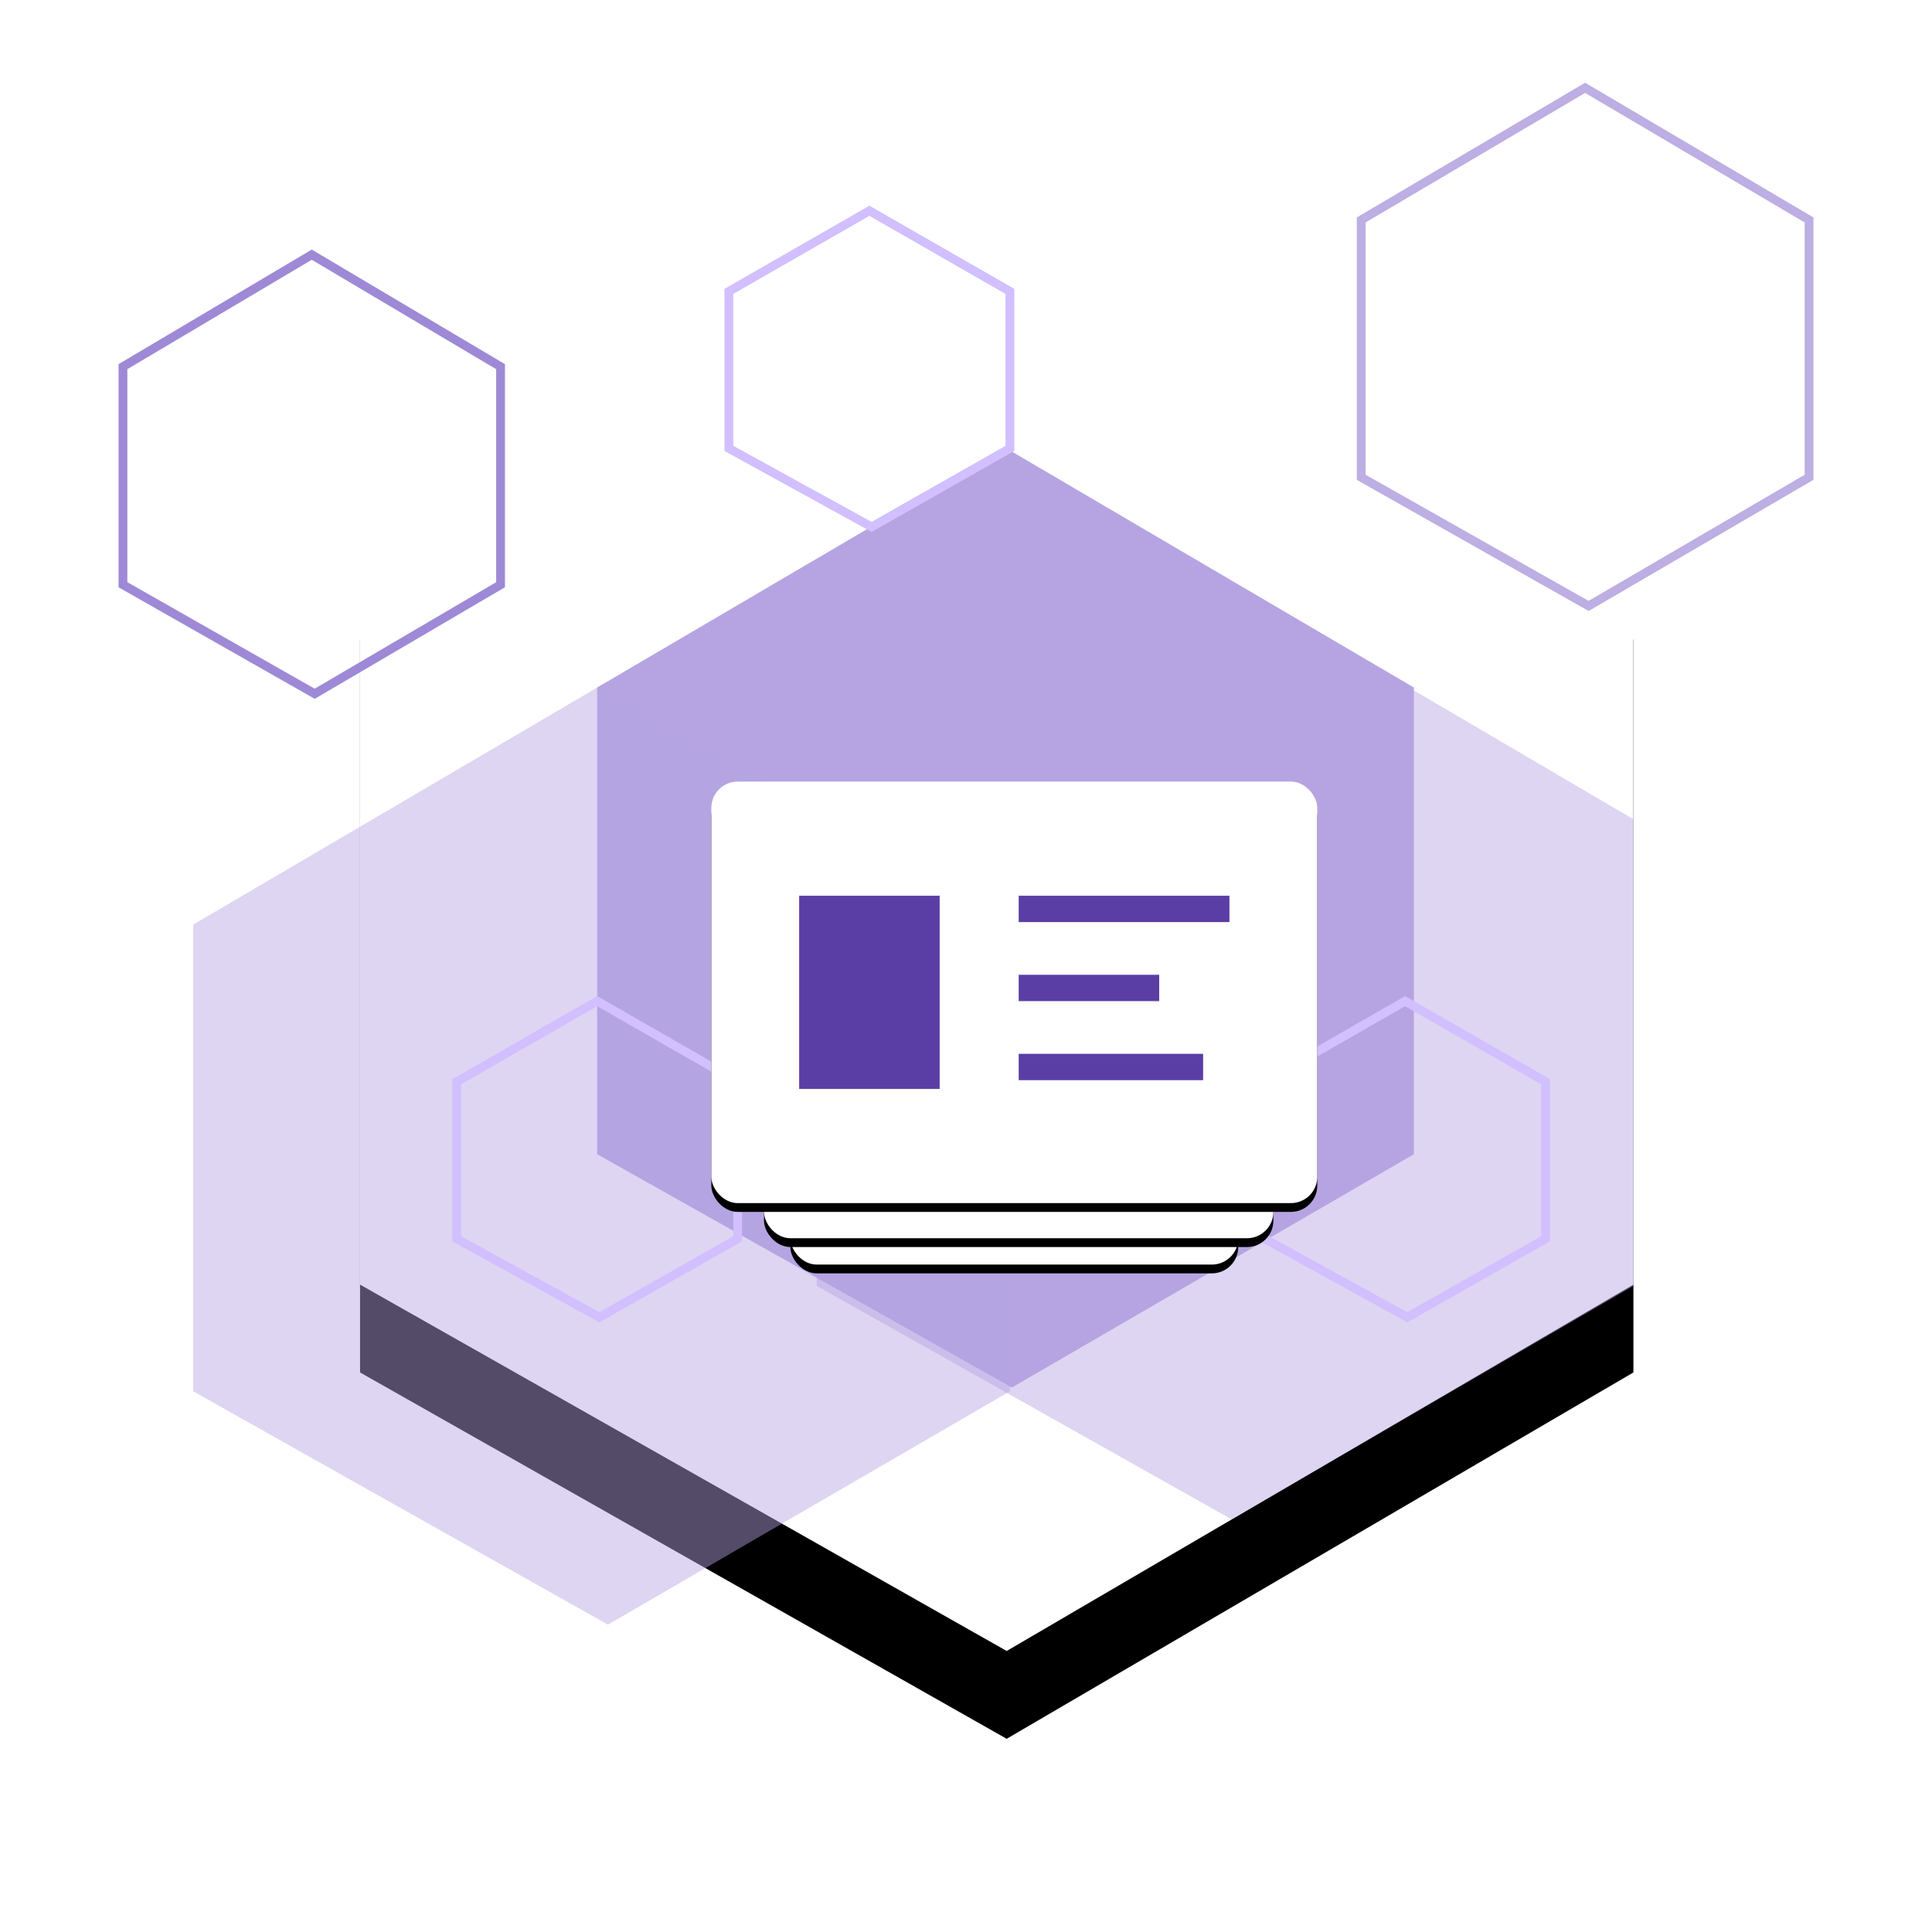 <?xml version="1.0" encoding="UTF-8"?>
<svg width="220px" height="220px" viewBox="0 0 220 220" version="1.1" xmlns="http://www.w3.org/2000/svg" xmlns:xlink="http://www.w3.org/1999/xlink">
    <!-- Generator: Sketch 48 (47235) - http://www.bohemiancoding.com/sketch -->
    <title>Publish</title>
    <desc>Created with Sketch.</desc>
    <defs>
        <polygon id="path-1" points="27 52.846 99.5 10 172 52.846 172 136.282 100.633 178 27 136.282"></polygon>
        <filter x="-34.5%" y="-23.8%" width="169.0%" height="159.5%" filterUnits="objectBoundingBox" id="filter-2">
            <feOffset dx="0" dy="10" in="SourceAlpha" result="shadowOffsetOuter1"></feOffset>
            <feGaussianBlur stdDeviation="15" in="shadowOffsetOuter1" result="shadowBlurOuter1"></feGaussianBlur>
            <feColorMatrix values="0 0 0 0 0.275   0 0 0 0 0.243   0 0 0 0 0.765  0 0 0 0.442 0" type="matrix" in="shadowBlurOuter1"></feColorMatrix>
        </filter>
        <filter x="-76.8%" y="-76.4%" width="253.6%" height="292.7%" filterUnits="objectBoundingBox" id="filter-3">
            <feOffset dx="0" dy="10" in="SourceAlpha" result="shadowOffsetOuter1"></feOffset>
            <feGaussianBlur stdDeviation="15" in="shadowOffsetOuter1" result="shadowBlurOuter1"></feGaussianBlur>
            <feColorMatrix values="0 0 0 0 0.22   0 0 0 0 0.102   0 0 0 0 0.514  0 0 0 0.637 0" type="matrix" in="shadowBlurOuter1" result="shadowMatrixOuter1"></feColorMatrix>
            <feMerge>
                <feMergeNode in="shadowMatrixOuter1"></feMergeNode>
                <feMergeNode in="SourceGraphic"></feMergeNode>
            </feMerge>
        </filter>
        <rect id="path-4" x="9" y="9" width="51" height="46" rx="3"></rect>
        <filter x="-9.8%" y="-8.7%" width="119.6%" height="121.7%" filterUnits="objectBoundingBox" id="filter-5">
            <feOffset dx="0" dy="1" in="SourceAlpha" result="shadowOffsetOuter1"></feOffset>
            <feGaussianBlur stdDeviation="1.5" in="shadowOffsetOuter1" result="shadowBlurOuter1"></feGaussianBlur>
            <feColorMatrix values="0 0 0 0 0.212   0 0 0 0 0.098   0 0 0 0 0.498  0 0 0 0.397 0" type="matrix" in="shadowBlurOuter1"></feColorMatrix>
        </filter>
        <rect id="path-6" x="6" y="6" width="58" height="46" rx="3"></rect>
        <filter x="-8.6%" y="-8.7%" width="117.2%" height="121.7%" filterUnits="objectBoundingBox" id="filter-7">
            <feOffset dx="0" dy="1" in="SourceAlpha" result="shadowOffsetOuter1"></feOffset>
            <feGaussianBlur stdDeviation="1.5" in="shadowOffsetOuter1" result="shadowBlurOuter1"></feGaussianBlur>
            <feColorMatrix values="0 0 0 0 0.212   0 0 0 0 0.098   0 0 0 0 0.498  0 0 0 0.397 0" type="matrix" in="shadowBlurOuter1"></feColorMatrix>
        </filter>
        <rect id="path-8" x="0" y="0" width="69" height="48" rx="3"></rect>
        <filter x="-7.2%" y="-8.3%" width="114.5%" height="120.8%" filterUnits="objectBoundingBox" id="filter-9">
            <feOffset dx="0" dy="1" in="SourceAlpha" result="shadowOffsetOuter1"></feOffset>
            <feGaussianBlur stdDeviation="1.5" in="shadowOffsetOuter1" result="shadowBlurOuter1"></feGaussianBlur>
            <feColorMatrix values="0 0 0 0 0.212   0 0 0 0 0.098   0 0 0 0 0.498  0 0 0 0.397 0" type="matrix" in="shadowBlurOuter1"></feColorMatrix>
        </filter>
    </defs>
    <g id="Page-1" stroke="none" stroke-width="1" fill="none" fill-rule="evenodd">
        <g id="Publish">
            <g id="publish-icon" transform="translate(14, 10)">
                <g id="iconbg">
                    <g id="Path-30">
                        <use fill="black" fill-opacity="1" filter="url(#filter-2)" xlink:href="#path-1"></use>
                        <use fill="#FFFFFF" fill-rule="evenodd" xlink:href="#path-1"></use>
                    </g>
                    <polygon id="Path-30-Copy" fill="#B6A4E2" style="mix-blend-mode: multiply;" opacity="0.459" points="79 83.289 125.5 56 172 83.289 172 136.43 126.227 163 79 136.43"></polygon>
                    <polygon id="Path-30" fill="#B6A4E2" points="54 68.289 100.5 41 147 68.289 147 121.43 101.227 148 54 121.43"></polygon>
                    <polygon id="Path-30-Copy" fill="#B6A4E2" style="mix-blend-mode: multiply;" opacity="0.459" points="8 95.289 54.5 68 101 95.289 101 148.43 55.227 175 8 148.43"></polygon>
                    <polygon id="Path-30-Copy" stroke="#9E89D6" points="0 31.752 21.5 19 43 31.752 43 56.584 21.836 69 0 56.584"></polygon>
                    <polygon id="Path-30-Copy" stroke="#D1BFFF" points="38 113.181 54 104 70 113.181 70 131.06 54.25 140 38 131.06"></polygon>
                    <polygon id="Path-30-Copy" stroke="#D1BFFF" points="130 113.181 146 104 162 113.181 162 131.06 146.25 140 130 131.06"></polygon>
                    <polygon id="Path-30-Copy" stroke="#D1BFFF" points="69 23.181 85 14 101 23.181 101 41.06 85.25 50 69 41.06"></polygon>
                    <polygon id="Path-30-Copy-2" stroke="#9E89D6" opacity="0.682" points="141 15.047 166.5 0 192 15.047 192 44.349 166.898 59 141 44.349"></polygon>
                </g>
                <g id="post" filter="url(#filter-3)" transform="translate(67, 69)">
                    <g id="Rectangle-14">
                        <use fill="black" fill-opacity="1" filter="url(#filter-5)" xlink:href="#path-4"></use>
                        <use fill="#FFFFFF" fill-rule="evenodd" xlink:href="#path-4"></use>
                    </g>
                    <g id="Rectangle-14">
                        <use fill="black" fill-opacity="1" filter="url(#filter-7)" xlink:href="#path-6"></use>
                        <use fill="#FFFFFF" fill-rule="evenodd" xlink:href="#path-6"></use>
                    </g>
                    <g id="Rectangle-14">
                        <use fill="black" fill-opacity="1" filter="url(#filter-9)" xlink:href="#path-8"></use>
                        <use fill="#FFFFFF" fill-rule="evenodd" xlink:href="#path-8"></use>
                    </g>
                    <rect id="Rectangle-12" fill="#5B3EA5" x="35" y="13" width="24" height="3"></rect>
                    <rect id="Rectangle-12" fill="#5B3EA5" x="10" y="13" width="16" height="22"></rect>
                    <rect id="Rectangle-12" fill="#5B3EA5" x="35" y="22" width="16" height="3"></rect>
                    <rect id="Rectangle-12" fill="#5B3EA5" x="35" y="31" width="21" height="3"></rect>
                </g>
            </g>
        </g>
    </g>
</svg>